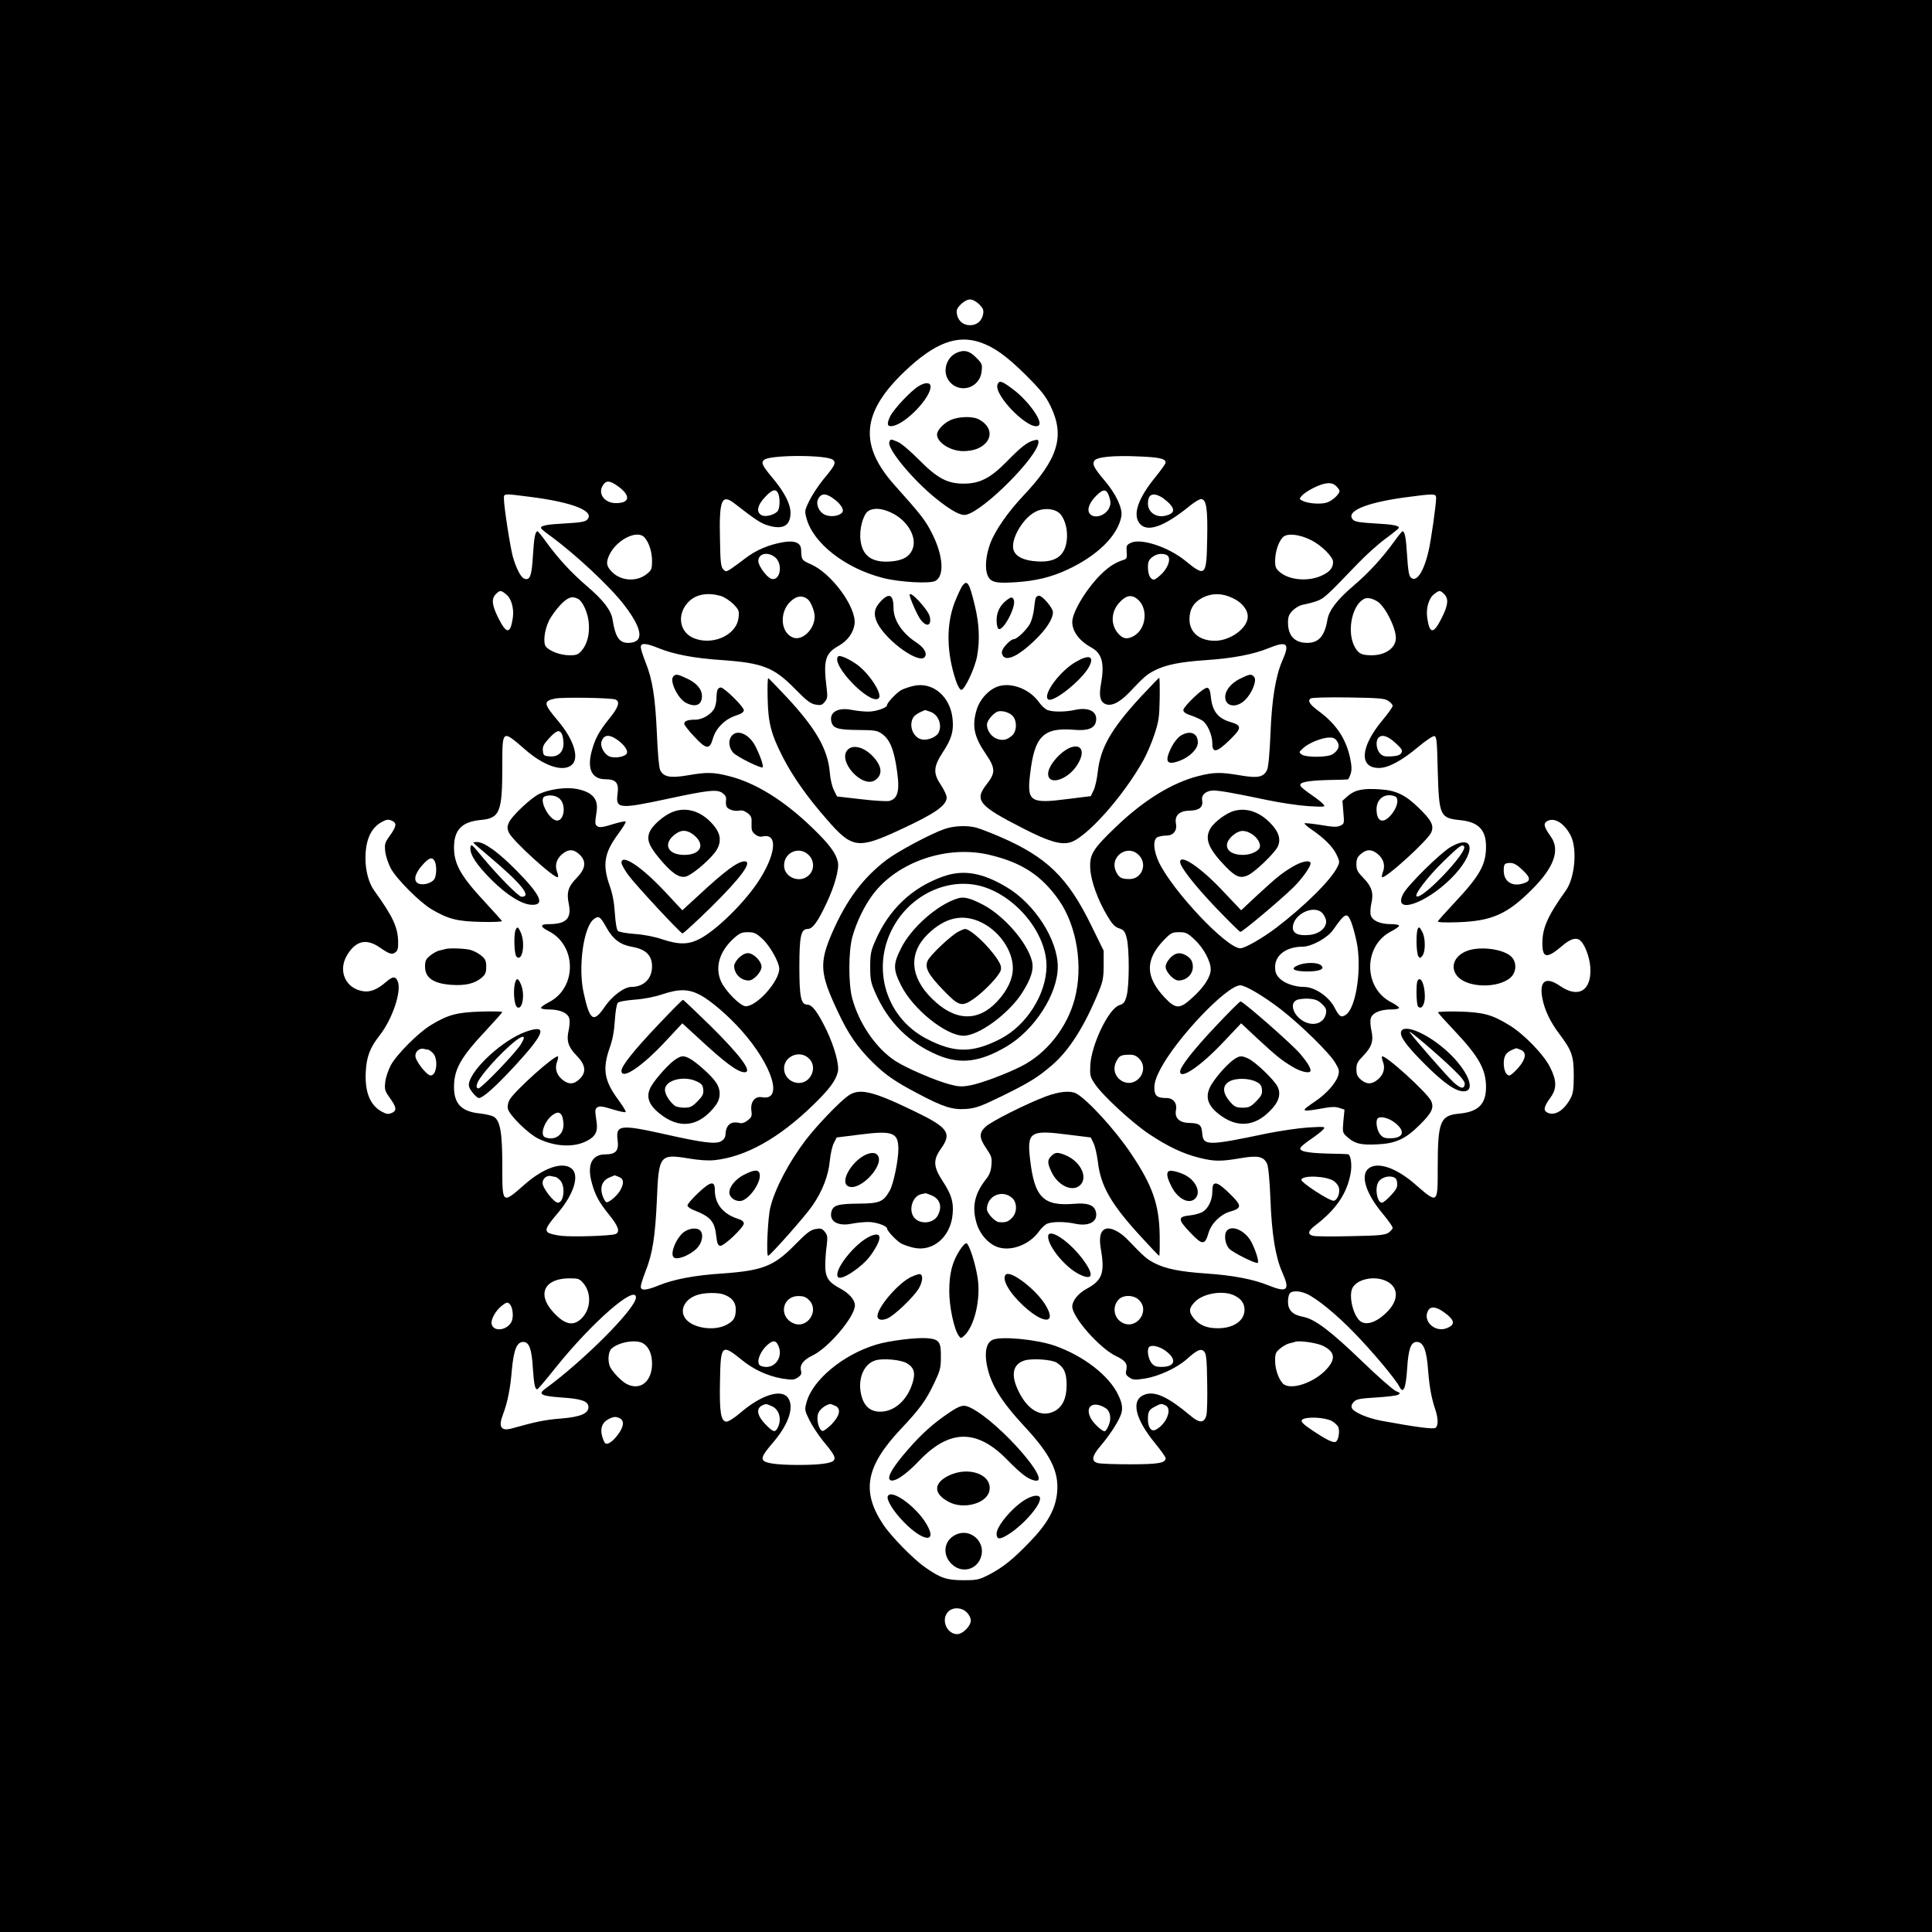 <?xml version="1.0" standalone="no"?>
<!DOCTYPE svg PUBLIC "-//W3C//DTD SVG 20010904//EN"
 "http://www.w3.org/TR/2001/REC-SVG-20010904/DTD/svg10.dtd">
<svg version="1.0" xmlns="http://www.w3.org/2000/svg"
 width="1200pt" height="1200pt" viewBox="0 0 1200 1200"
 preserveAspectRatio="xMidYMid meet">

<g transform="translate(0,1200) scale(0.1,-0.1)"
fill="#000000" stroke="none">
<path d="M0 6000 l0 -6000 6000 0 6000 0 0 6000 0 6000 -6000 0 -6000 0 0
-6000z m6082 4110 c25 -26 29 -36 24 -63 -8 -41 -39 -67 -81 -67 -42 0 -73 26
-81 67 -5 27 -1 37 24 63 19 18 41 30 57 30 16 0 38 -12 57 -30z m5 -236 c87
-29 166 -86 284 -203 95 -95 123 -130 153 -191 92 -188 49 -329 -167 -558 -97
-103 -176 -216 -207 -299 -27 -74 -34 -154 -16 -196 18 -44 51 -52 178 -43
123 8 219 32 316 77 188 87 315 212 337 332 9 48 -33 139 -104 222 -65 77 -78
101 -64 123 14 24 119 34 276 27 128 -5 167 -14 167 -38 0 -7 -29 -48 -65 -92
-104 -128 -139 -226 -100 -282 45 -64 152 -28 315 105 28 23 60 42 70 42 33 0
42 -60 38 -247 -4 -233 -10 -239 -137 -135 -105 85 -275 141 -338 110 -25 -12
-28 -18 -25 -56 3 -34 0 -43 -15 -48 -51 -16 -89 -39 -135 -82 -92 -86 -188
-241 -188 -305 0 -59 44 -118 119 -159 66 -36 82 -99 60 -223 -14 -73 -7 -110
23 -126 36 -19 88 4 149 67 97 102 112 115 161 140 69 35 158 53 320 64 165
11 295 36 387 74 116 47 134 31 86 -77 -42 -96 -66 -243 -74 -457 -5 -122 -13
-205 -21 -222 -22 -45 -56 -53 -166 -34 -124 21 -164 20 -260 -4 -165 -42
-340 -150 -514 -317 -143 -137 -164 -171 -158 -261 5 -78 48 -195 107 -293 29
-49 46 -67 72 -75 29 -10 36 -18 47 -60 17 -64 17 -294 0 -358 -11 -42 -18
-50 -47 -60 -65 -22 -171 -241 -179 -371 -3 -65 -1 -73 28 -117 48 -72 231
-241 339 -313 115 -76 206 -120 309 -146 92 -23 133 -24 256 -3 110 19 144 11
166 -34 8 -17 16 -100 21 -222 8 -215 31 -358 74 -454 49 -110 31 -127 -86
-80 -92 38 -222 63 -387 74 -162 11 -251 29 -320 64 -49 25 -65 39 -161 139
-53 57 -112 86 -145 74 -32 -13 -41 -53 -28 -128 25 -144 8 -192 -87 -243 -53
-28 -91 -75 -91 -111 0 -67 171 -260 272 -308 59 -28 73 -48 63 -90 -5 -20 -1
-29 20 -43 24 -16 35 -16 99 -6 87 15 196 66 256 119 66 59 89 69 109 49 13
-14 17 -46 19 -189 2 -95 0 -189 -5 -208 -13 -49 -43 -50 -99 -2 -138 116
-218 153 -281 132 -91 -30 -67 -147 62 -304 36 -44 65 -85 65 -92 0 -30 -45
-38 -220 -38 -96 0 -187 3 -202 8 -42 11 -36 44 19 108 49 57 101 135 121 182
18 41 15 76 -12 132 -57 121 -216 244 -396 307 -114 39 -332 60 -385 36 -37
-17 -50 -70 -37 -148 22 -124 86 -229 237 -392 160 -172 213 -279 201 -407 -9
-102 -58 -192 -167 -305 -105 -110 -170 -162 -259 -208 -59 -30 -73 -33 -155
-33 -104 0 -144 13 -240 81 -72 50 -210 191 -260 266 -137 207 -107 362 113
595 116 123 154 176 205 283 36 76 41 93 41 162 1 93 -10 109 -82 116 -68 6
-240 -15 -321 -40 -207 -63 -396 -221 -432 -360 -12 -44 -11 -49 19 -110 17
-34 55 -92 85 -129 66 -79 78 -101 67 -118 -12 -20 -88 -30 -220 -30 -132 0
-208 10 -220 30 -11 17 2 40 68 117 94 112 127 219 84 273 -43 53 -166 13
-292 -95 -36 -31 -75 -56 -87 -56 -36 0 -45 60 -41 252 4 228 10 233 137 130
73 -59 158 -98 247 -114 65 -10 75 -10 99 6 21 14 25 23 20 43 -9 35 15 67 72
94 99 47 263 241 263 311 0 35 -36 76 -95 107 -71 38 -90 69 -89 144 0 34 4
89 9 122 6 52 5 63 -12 84 -17 21 -25 23 -59 17 -31 -6 -55 -25 -125 -96 -132
-135 -201 -162 -454 -180 -171 -11 -301 -36 -394 -74 -78 -32 -111 -34 -111
-7 0 11 13 52 29 93 44 109 61 220 71 446 11 277 18 286 195 257 65 -11 122
-15 162 -11 194 20 403 137 616 345 98 95 139 150 151 204 10 41 -20 151 -68
254 -55 114 -91 163 -121 163 -40 0 -50 46 -50 235 0 190 10 235 51 235 31 0
63 43 118 161 50 105 80 214 70 256 -12 54 -53 109 -151 204 -178 174 -358
287 -527 329 -95 24 -138 25 -256 4 -107 -18 -150 -10 -170 34 -7 16 -15 105
-20 227 -10 223 -27 335 -71 443 -16 41 -29 82 -29 93 0 27 33 25 111 -7 93
-38 223 -63 394 -74 253 -18 322 -45 454 -180 70 -71 94 -90 125 -96 34 -6 42
-4 59 17 17 21 18 32 11 89 -21 169 -8 212 74 258 57 32 93 82 100 137 11 104
-142 313 -271 370 -58 25 -59 28 -61 90 -1 44 -40 60 -114 47 -89 -16 -167
-49 -233 -100 -33 -26 -74 -55 -90 -66 -29 -18 -32 -18 -47 -2 -14 14 -18 44
-20 184 -6 247 10 287 90 225 135 -105 166 -125 213 -138 90 -26 135 1 135 80
0 53 -35 123 -103 206 -73 87 -81 104 -62 122 33 33 397 33 430 0 19 -18 11
-35 -62 -122 -30 -37 -68 -95 -85 -129 -30 -61 -31 -66 -19 -110 41 -156 241
-312 476 -372 102 -26 290 -37 325 -18 57 31 49 157 -21 295 -40 80 -69 117
-232 299 -224 251 -206 453 65 710 184 174 321 226 465 178z m-2249 -894 c81
-58 75 -105 -12 -105 -72 0 -115 60 -81 111 20 32 43 30 93 -6z m4462 0 c11
-11 20 -24 20 -29 0 -20 -43 -60 -77 -72 -39 -13 -120 -7 -154 11 -20 11 -20
12 -2 32 19 21 81 56 123 69 43 13 69 10 90 -11z m-3464 -52 c10 -32 7 -87 -6
-103 -19 -23 -76 -38 -100 -25 -35 19 -26 63 24 115 45 48 69 52 82 13z m2055
-18 c9 -29 8 -43 -2 -66 -17 -35 -61 -58 -95 -50 -50 13 -43 69 16 128 45 45
65 42 81 -12z m-3599 4 c269 -34 407 -90 354 -143 -13 -12 -45 -17 -134 -22
-113 -6 -152 -13 -152 -28 0 -4 21 -23 48 -42 160 -115 385 -325 473 -442 112
-148 120 -227 25 -230 -59 -2 -84 35 -101 144 -9 58 -57 121 -159 208 -99 85
-179 172 -256 278 -25 35 -48 63 -51 63 -15 0 -22 -41 -29 -153 -7 -124 -19
-155 -54 -141 -21 8 -49 62 -70 134 -16 56 -56 312 -56 363 0 33 -3 32 162 11z
m1878 -6 c50 -34 76 -74 61 -91 -19 -24 -76 -30 -110 -13 -39 21 -57 71 -36
103 19 29 43 29 85 1z m2038 8 c15 -8 40 -28 57 -45 34 -37 28 -60 -21 -73
-60 -17 -114 18 -114 75 0 54 27 69 78 43z m1712 -9 c0 -41 -31 -261 -46 -325
-30 -134 -77 -204 -112 -168 -11 11 -17 47 -22 133 -7 112 -14 153 -29 153 -3
0 -26 -28 -51 -63 -77 -106 -157 -193 -254 -276 -100 -85 -152 -153 -161 -210
-17 -101 -54 -144 -125 -144 -79 0 -120 44 -120 127 0 36 6 50 30 75 19 18 46
33 68 36 20 4 57 13 82 22 45 17 59 30 253 232 49 51 125 120 170 153 45 33
83 64 85 68 6 15 -35 23 -150 29 -87 5 -122 10 -133 22 -51 51 72 105 317 139
187 25 198 25 198 -3z m-3385 -91 c98 -45 160 -147 135 -221 -17 -50 -59 -76
-134 -82 -118 -10 -179 32 -191 131 -9 67 15 158 47 181 32 22 85 19 143 -9z
m1052 -10 c30 -36 46 -101 39 -161 -11 -97 -69 -139 -182 -132 -82 4 -134 29
-148 69 -22 61 52 195 133 238 52 29 127 22 158 -14z m-2584 -144 c28 -31 47
-89 47 -146 0 -48 -3 -57 -30 -79 -60 -51 -157 -48 -215 7 -39 37 -43 61 -20
110 45 94 173 158 218 108z m4141 -17 c64 -32 136 -104 136 -135 0 -35 -18
-59 -62 -81 -83 -43 -206 -35 -268 17 -26 22 -30 32 -30 72 1 55 20 115 47
144 25 28 102 21 177 -17z m-3328 -108 c49 -42 29 -149 -25 -132 -28 8 -81 81
-81 110 0 48 60 61 106 22z m2428 17 c31 -12 19 -67 -22 -112 -22 -23 -46 -42
-55 -42 -22 0 -37 31 -37 79 0 31 6 44 26 60 27 21 58 26 88 15z m-4101 -245
c33 -25 51 -88 42 -148 -15 -101 -39 -101 -90 1 -40 80 -44 119 -15 148 25 25
31 25 63 -1z m5827 1 c29 -29 25 -68 -15 -148 -51 -102 -75 -102 -90 -1 -9 60
9 123 42 148 32 26 38 26 63 1z m-4495 -11 c22 -6 56 -28 79 -50 36 -37 38
-42 33 -86 -12 -110 -166 -177 -284 -124 -88 41 -99 155 -21 228 45 42 114 54
193 32z m3182 -14 c56 -26 93 -71 93 -115 0 -71 -108 -150 -204 -150 -96 0
-158 52 -158 134 0 62 27 106 82 134 58 29 121 29 187 -3z m-2640 -7 c19 -15
43 -74 43 -107 0 -79 -76 -153 -134 -131 -79 30 -87 160 -14 226 37 34 72 38
105 12z m2041 6 c76 -53 66 -191 -19 -236 -40 -21 -66 -16 -96 20 -44 52 -42
128 4 183 41 48 75 58 111 33z m-3467 -4 c29 -16 61 -87 66 -149 6 -69 -9
-130 -43 -171 -23 -26 -32 -30 -77 -30 -55 0 -122 25 -146 53 -19 24 -10 102
19 162 13 27 45 70 70 97 47 49 73 58 111 38z m4966 -17 c47 -31 113 -162 113
-225 0 -62 -64 -108 -150 -108 -66 0 -87 12 -111 63 -45 100 -5 263 71 290 18
6 48 -1 77 -20z m-4734 -608 c30 -13 19 -48 -39 -119 -66 -82 -89 -126 -110
-206 -28 -108 4 -170 86 -170 66 0 85 -23 76 -89 -13 -96 6 -98 323 -30 238
51 292 57 326 35 17 -11 26 -25 25 -39 -4 -44 1 -55 28 -66 16 -7 40 -9 53 -6
17 4 33 -1 52 -15 24 -19 27 -28 25 -67 -1 -38 2 -49 22 -65 15 -13 32 -17 49
-13 97 21 79 -121 -37 -292 -89 -130 -252 -289 -353 -343 -72 -38 -131 -39
-236 -4 -47 16 -113 29 -170 33 -53 4 -98 12 -105 19 -8 8 -15 52 -19 110 -4
66 -14 121 -33 173 -45 130 -33 202 55 321 28 38 49 72 45 75 -3 4 -40 -4 -82
-17 -57 -18 -80 -21 -92 -13 -17 11 -18 15 -6 95 11 77 -28 119 -125 138 -64
12 -164 -1 -229 -30 -51 -23 -175 -139 -192 -181 -10 -23 -10 -35 0 -59 20
-49 290 -294 306 -278 2 3 0 18 -6 33 -15 40 -4 80 32 110 40 33 73 32 110 -5
42 -42 35 -87 -22 -145 -51 -52 -62 -89 -47 -160 18 -90 -16 -125 -125 -125
-55 0 -55 -16 1 -44 174 -89 175 -353 0 -441 -27 -14 -49 -30 -49 -35 0 -6 23
-10 50 -10 69 0 117 -22 126 -56 4 -14 2 -48 -4 -74 -15 -64 -2 -104 48 -155
57 -58 64 -103 22 -145 -37 -37 -70 -38 -110 -5 -36 30 -47 70 -32 110 6 15 8
30 6 33 -15 15 -275 -218 -302 -271 -9 -17 -13 -39 -9 -55 10 -39 123 -151
186 -183 102 -51 221 -58 301 -17 55 27 72 58 64 116 -12 80 -11 84 6 95 12 8
35 5 92 -13 42 -13 79 -21 82 -17 4 3 -17 37 -45 75 -88 119 -100 191 -55 321
19 52 29 107 33 173 4 58 11 102 19 110 7 7 52 15 105 19 57 4 123 17 170 33
105 35 164 34 236 -4 67 -36 173 -127 256 -220 194 -218 262 -440 128 -415
-44 8 -73 -29 -66 -84 5 -33 1 -41 -23 -60 -19 -15 -36 -20 -51 -16 -55 13
-85 -13 -87 -75 -1 -15 -11 -30 -28 -39 -33 -19 -116 -8 -343 43 -282 63 -311
60 -299 -35 9 -66 -10 -89 -76 -89 -82 0 -114 -62 -86 -170 21 -80 44 -124
110 -206 58 -71 69 -107 39 -119 -27 -11 -262 -19 -336 -11 -36 4 -73 13 -82
20 -22 16 -12 37 61 123 99 117 135 234 84 275 -55 45 -173 5 -290 -98 -142
-124 -140 -126 -140 114 0 208 -13 281 -53 306 -12 7 -51 16 -85 20 -114 11
-162 59 -162 164 0 110 41 184 198 351 56 60 102 112 102 115 0 4 -60 5 -132
3 -150 -5 -204 -19 -310 -83 -79 -47 -214 -183 -251 -251 -15 -29 -31 -75 -34
-103 -5 -45 -3 -55 24 -93 46 -64 50 -84 18 -99 -23 -10 -33 -9 -63 7 -74 40
-107 123 -100 250 5 93 27 149 86 224 78 99 137 272 113 334 -13 35 -32 34
-73 -2 -53 -46 -96 -64 -140 -58 -110 15 -161 125 -103 223 53 90 119 107 201
51 64 -44 78 -48 100 -32 14 10 18 25 17 66 -2 91 -33 157 -149 318 -34 47
-54 123 -54 200 0 114 34 189 102 226 30 16 40 17 63 7 32 -15 28 -35 -18 -99
-27 -38 -29 -48 -24 -93 3 -28 19 -74 34 -103 35 -66 181 -212 254 -255 104
-61 160 -75 307 -78 73 -2 132 1 130 5 -2 4 -48 56 -103 115 -152 163 -195
238 -195 342 0 110 49 160 166 171 119 11 134 49 134 334 0 229 -2 228 140
105 117 -103 235 -143 290 -98 51 41 15 157 -82 272 -93 110 -95 125 -21 141
46 10 351 5 376 -6z m4800 -8 c15 -10 27 -24 27 -31 0 -8 -28 -47 -62 -88
-139 -166 -149 -298 -23 -298 58 0 142 45 244 131 46 38 91 69 100 67 14 -3
17 -29 21 -213 8 -283 14 -296 139 -309 113 -11 161 -60 161 -164 0 -112 -38
-181 -195 -348 -55 -59 -102 -111 -104 -117 -2 -6 44 -8 130 -5 205 8 300 50
449 198 143 141 183 251 121 336 -41 57 -47 80 -21 94 46 25 106 -13 146 -90
42 -83 26 -262 -30 -341 -113 -158 -146 -232 -146 -328 0 -94 28 -97 123 -16
46 40 82 53 106 38 31 -18 65 -105 69 -174 8 -142 -74 -192 -188 -113 -89 61
-131 32 -110 -77 14 -73 49 -146 104 -219 79 -105 91 -138 91 -260 0 -83 -4
-112 -19 -140 -41 -78 -100 -114 -146 -90 -26 14 -20 37 21 94 39 54 39 104
-3 187 -39 79 -165 209 -256 263 -107 65 -160 79 -310 83 -75 2 -132 -1 -130
-5 1 -5 47 -56 101 -113 152 -161 197 -241 197 -351 0 -106 -48 -154 -167
-165 -118 -11 -133 -49 -133 -334 0 -229 2 -228 -140 -105 -117 103 -235 143
-290 98 -52 -42 -16 -156 88 -280 34 -41 62 -80 62 -88 0 -7 -12 -21 -26 -31
-23 -14 -59 -18 -235 -21 -114 -3 -219 -2 -233 2 -36 9 -32 30 11 63 132 100
199 199 222 325 10 55 1 116 -17 119 -4 1 -61 3 -127 4 -137 4 -185 16 -164
41 7 9 38 33 69 54 31 21 62 46 70 56 14 16 9 17 -95 11 -60 -4 -175 -21 -255
-37 -372 -78 -397 -78 -403 3 -4 50 -17 61 -78 62 -63 1 -94 30 -85 79 9 44
-16 76 -60 76 -58 0 -74 14 -74 65 0 30 11 64 36 112 101 194 414 523 498 523
31 0 142 -65 250 -148 125 -97 304 -272 340 -334 25 -42 26 -51 17 -81 -16
-47 -73 -111 -141 -157 -99 -67 -96 -69 63 -41 39 7 66 7 87 -1 l31 -10 -7
-72 c-6 -69 -5 -72 23 -97 46 -42 83 -52 185 -47 116 5 176 32 265 120 75 74
91 106 73 148 -20 49 -290 294 -306 278 -2 -3 0 -18 6 -33 15 -40 4 -80 -32
-110 -37 -31 -69 -32 -105 -1 -22 19 -28 32 -28 65 0 34 7 47 43 84 52 53 65
93 50 157 -6 26 -8 60 -4 74 9 34 57 56 126 56 27 0 50 4 50 10 0 5 -22 21
-49 35 -174 88 -174 352 0 440 27 14 49 30 49 35 0 6 -23 10 -50 10 -69 0
-117 22 -126 56 -4 14 -2 48 4 74 15 64 2 104 -50 157 -36 37 -43 50 -43 84 0
33 6 46 28 65 36 31 68 30 105 -1 36 -30 47 -70 32 -110 -6 -15 -8 -30 -6 -33
16 -16 286 229 306 278 18 43 1 76 -80 154 -81 79 -140 107 -237 113 -105 8
-157 -3 -200 -40 l-35 -31 6 -71 c6 -70 6 -72 -20 -84 -21 -9 -45 -8 -121 5
-52 8 -97 13 -100 10 -3 -2 16 -20 43 -38 79 -54 132 -107 155 -155 20 -42 21
-47 7 -76 -38 -80 -201 -242 -379 -378 -88 -67 -197 -129 -225 -129 -85 0
-420 355 -506 535 -34 73 -38 139 -9 155 11 5 35 10 55 10 44 0 69 31 60 75
-9 50 21 79 86 80 59 1 84 22 77 64 -7 34 25 61 71 61 41 -1 117 -14 332 -59
80 -17 195 -34 255 -38 104 -6 109 -5 95 11 -8 10 -39 35 -70 56 -31 21 -62
45 -69 54 -21 25 27 37 164 41 66 1 123 3 127 4 3 0 11 16 17 34 8 24 7 49 -3
98 -26 121 -86 211 -194 291 -58 43 -72 65 -51 80 8 5 106 8 235 6 189 -3 225
-6 247 -21z m-5133 -206 c5 -11 10 -37 10 -59 0 -53 -33 -85 -86 -80 -36 3
-39 6 -42 35 -3 26 5 41 39 78 46 49 63 55 79 26z m340 -33 c49 -34 76 -74 61
-91 -16 -20 -77 -28 -107 -15 -32 15 -57 62 -48 91 13 43 45 48 94 15z m4837
-22 c41 -38 46 -47 37 -63 -8 -13 -26 -19 -62 -21 -42 -2 -54 1 -71 19 -23 25
-28 78 -9 97 22 22 56 12 105 -32z m-362 10 c19 -28 10 -55 -27 -80 -29 -21
-166 -22 -193 -2 -18 13 -18 15 9 39 34 32 118 66 163 66 24 1 37 -6 48 -23z
m-4828 -358 c44 -42 24 -149 -26 -133 -50 16 -105 134 -68 148 30 13 72 6 94
-15z m5187 16 c25 -10 19 -57 -13 -102 -54 -73 -101 -63 -101 22 0 66 54 103
114 80z m-3636 -370 c30 -35 30 -87 -3 -119 -54 -55 -155 -16 -155 59 0 86
101 125 158 60z m2050 0 c49 -56 12 -144 -62 -144 -49 0 -65 8 -82 42 -50 96
73 183 144 102z m-4378 -33 c14 -27 12 -93 -4 -114 -18 -23 -65 -36 -94 -26
-36 14 -29 58 19 113 44 50 63 56 79 27z m6757 -55 c53 -50 53 -70 -2 -85 -66
-18 -114 15 -115 80 0 43 5 49 42 49 21 0 43 -13 75 -44z m-1248 -263 c11 -10
24 -31 27 -48 8 -44 -39 -86 -103 -92 -67 -7 -103 9 -103 45 0 79 121 143 179
95z m184 -61 c8 -20 23 -73 32 -116 35 -158 1 -406 -62 -456 -31 -24 -44 -16
-73 40 -35 70 -124 130 -190 130 -57 0 -121 22 -151 52 -23 24 -29 38 -29 73
0 73 71 125 171 125 55 0 155 55 189 104 75 107 87 113 113 48z m-4624 -37
c40 -70 84 -103 157 -116 86 -15 124 -53 124 -122 0 -76 -52 -127 -129 -127
-44 0 -120 -57 -166 -125 -69 -101 -92 -85 -130 89 -35 158 -1 406 62 456 32
25 41 19 82 -55z m966 -66 c47 -43 105 -146 105 -186 0 -78 -138 -233 -208
-233 -33 0 -125 93 -153 153 -40 89 -11 188 80 270 35 31 48 37 86 37 39 0 52
-6 90 -41z m2684 -4 c56 -52 101 -135 101 -186 0 -46 -41 -110 -114 -176 -78
-72 -103 -72 -172 1 -121 129 -123 235 -4 358 43 44 50 48 94 48 42 0 52 -5
95 -45z m792 -401 c25 -24 29 -35 25 -59 -12 -59 -74 -82 -136 -50 -65 34 -93
111 -47 133 12 7 46 10 75 9 42 -3 59 -10 83 -33z m-5551 -284 c5 0 18 -10 30
-22 33 -36 23 -138 -15 -138 -24 0 -95 90 -95 122 0 30 30 52 58 42 8 -2 18
-4 22 -4z m6784 0 c40 -15 35 -57 -15 -114 -22 -25 -47 -46 -54 -46 -20 0 -35
33 -35 77 1 51 18 72 77 92 1 1 13 -3 27 -9z m-4419 -55 c33 -32 33 -84 1
-122 -53 -61 -156 -21 -156 61 0 77 100 117 155 61z m2050 0 c33 -32 33 -84 3
-119 -71 -81 -194 6 -144 102 18 35 28 40 79 41 28 1 45 -6 62 -24z m-3585
-354 c5 -11 10 -37 10 -57 0 -64 -55 -101 -114 -78 -35 13 -4 103 47 139 29
20 44 19 57 -4z m5168 -40 c74 -54 63 -101 -24 -101 -34 0 -47 5 -63 26 -20
26 -28 83 -14 97 15 16 63 5 101 -22z m-5208 -341 c5 0 18 -10 30 -22 33 -36
23 -138 -15 -138 -24 0 -95 90 -95 122 0 30 30 52 58 42 8 -2 18 -4 22 -4z
m394 0 c30 -11 33 -37 11 -79 -17 -34 -73 -83 -89 -78 -6 2 -17 21 -24 42 -17
51 -1 92 42 111 17 7 32 13 33 14 1 0 13 -4 27 -10z m4440 -25 c14 -10 29 -28
32 -41 9 -33 -9 -79 -32 -82 -25 -3 -207 115 -201 131 9 29 153 23 201 -8z
m394 -13 c3 -25 -5 -40 -39 -77 -23 -25 -48 -45 -55 -45 -32 0 -47 97 -20 132
18 24 56 36 86 28 19 -5 26 -14 28 -38z m-5055 -622 c51 -60 48 -157 -7 -215
-54 -57 -110 -44 -185 41 -96 109 -47 204 106 204 56 0 63 -3 86 -30z m4981
16 c86 -36 88 -124 4 -202 -67 -64 -132 -80 -167 -43 -41 45 -64 156 -40 200
28 53 130 76 203 45z m-491 -81 c62 -26 191 -131 303 -248 116 -120 252 -283
276 -330 24 -48 40 -12 48 111 8 124 23 167 60 167 41 0 61 -50 70 -173 9
-111 21 -176 46 -250 17 -53 18 -96 1 -110 -12 -11 -122 4 -335 43 -91 17
-176 54 -186 81 -4 11 1 25 13 37 16 17 39 21 138 27 65 4 127 11 137 17 16 9
14 11 -14 23 -18 8 -112 90 -209 184 -197 190 -294 263 -367 277 -65 12 -94
41 -94 94 0 22 5 46 12 53 16 16 58 15 101 -3z m-3616 -6 c49 -18 73 -48 73
-91 0 -53 -13 -74 -60 -98 -79 -40 -212 -18 -254 42 -37 53 -1 121 76 145 44
15 130 16 165 2z m3169 -5 c44 -21 64 -50 64 -90 0 -67 -68 -114 -165 -114
-69 0 -113 18 -148 59 -34 41 -34 63 1 101 50 56 176 78 248 44z m-3716 -13
c0 -67 -323 -392 -565 -568 -45 -33 -23 -44 102 -53 125 -8 168 -23 168 -60 0
-40 -50 -61 -173 -71 -95 -7 -160 -21 -298 -60 -72 -21 -91 6 -59 88 27 71 45
159 54 272 12 128 31 176 71 176 37 0 53 -44 60 -166 7 -102 14 -133 29 -127
4 2 55 61 112 133 225 281 499 520 499 436z m1075 -16 c66 -65 -10 -180 -95
-145 -96 40 -73 170 30 170 30 0 47 -6 65 -25z m2050 0 c70 -69 -16 -186 -103
-141 -55 28 -66 102 -22 146 29 29 94 27 125 -5z m-3907 -27 c18 -22 23 -81 9
-108 -28 -54 -111 -64 -123 -15 -7 28 23 83 63 115 30 23 37 24 51 8z m5800
-48 c69 -49 74 -78 17 -100 -73 -28 -150 45 -115 109 15 29 50 26 98 -9z
m-4970 -196 c34 -23 52 -67 52 -124 0 -112 -74 -170 -158 -126 -31 16 -84 71
-101 103 -18 35 -14 98 8 117 47 42 158 59 199 30z m833 -5 c42 -79 -25 -164
-105 -133 -36 14 -5 97 51 139 26 20 41 18 54 -6z m3388 -9 c73 -37 79 -81 20
-145 -80 -87 -229 -134 -272 -87 -27 30 -47 89 -47 141 0 43 4 53 31 75 17 14
43 29 57 32 15 3 32 8 37 10 25 9 138 -7 174 -26z m-981 -29 c74 -54 63 -101
-24 -101 -34 0 -47 5 -63 26 -20 26 -28 83 -14 97 15 16 63 5 101 -22z m-1606
-78 c46 -27 56 -60 35 -126 -31 -97 -101 -165 -180 -174 -80 -9 -128 33 -142
126 -13 90 25 170 91 191 46 15 158 5 196 -17z m932 3 c46 -30 61 -64 61 -141
0 -80 -26 -134 -75 -160 -85 -44 -174 10 -231 140 -41 92 -25 153 45 175 47
14 170 6 200 -14z m-1770 -270 c47 -20 64 -84 35 -137 -15 -28 -28 -24 -76 26
-60 63 -59 110 5 124 1 1 18 -5 36 -13z m390 4 c42 -16 35 -60 -18 -116 -25
-25 -51 -44 -58 -42 -23 8 -39 73 -26 109 9 25 43 52 75 59 1 0 13 -4 27 -10z
m1683 -16 c29 -18 38 -64 19 -108 -8 -20 -19 -36 -25 -36 -16 0 -71 51 -86 81
-39 74 15 111 92 63z m374 16 c41 -23 3 -116 -62 -150 -27 -15 -49 13 -49 63
0 50 6 61 45 81 36 19 40 19 66 6z m-3390 -80 c27 -15 24 -51 -11 -98 -31 -43
-64 -67 -80 -57 -5 3 -14 23 -20 44 -13 49 0 85 37 105 34 18 48 19 74 6z
m4421 -16 c15 -8 32 -24 39 -35 13 -26 3 -88 -16 -95 -16 -6 -59 15 -140 69
-64 43 -78 58 -67 69 22 20 138 16 184 -8z m-2267 -1189 c14 -13 25 -36 25
-50 0 -34 -50 -85 -84 -85 -66 0 -104 92 -56 140 29 29 84 27 115 -5z"/>
<path d="M5945 9810 c-64 -26 -92 -110 -56 -168 59 -92 196 -59 208 51 5 44 3
49 -35 87 -41 41 -72 49 -117 30z"/>
<path d="M6196 9613 c-27 -69 209 -302 257 -254 25 25 -70 157 -165 226 -65
49 -82 54 -92 28z"/>
<path d="M5705 9601 c-49 -30 -153 -141 -176 -187 -24 -50 -18 -68 20 -59 84
20 231 175 231 244 0 27 -34 28 -75 2z"/>
<path d="M5904 9391 c-43 -20 -84 -63 -84 -90 0 -49 82 -102 160 -103 67 0
114 18 146 54 40 49 20 109 -48 144 -38 20 -125 17 -174 -5z"/>
<path d="M5524 9255 c-16 -40 143 -233 289 -351 99 -79 155 -109 189 -101 114
29 447 365 448 451 0 15 -5 17 -27 11 -42 -10 -81 -41 -168 -130 -103 -105
-169 -139 -270 -139 -102 0 -164 34 -280 151 -50 51 -107 99 -128 108 -45 19
-46 19 -53 0z"/>
<path d="M5975 8358 c-8 -13 -29 -58 -46 -101 -53 -140 -50 -312 9 -487 11
-32 25 -55 33 -55 21 0 86 139 98 210 18 101 13 201 -14 313 -35 146 -48 165
-80 120z"/>
<path d="M5650 8305 c0 -18 47 -126 67 -152 37 -51 71 -41 58 17 -9 42 -125
167 -125 135z"/>
<path d="M5472 8267 c-43 -45 -49 -83 -22 -138 59 -114 264 -259 295 -208 15
24 -7 59 -60 93 -83 56 -135 135 -135 208 0 84 -26 99 -78 45z"/>
<path d="M6435 8290 c-4 -6 -9 -36 -12 -68 -3 -31 -14 -73 -24 -93 -19 -38
-82 -99 -102 -99 -18 0 -64 -46 -72 -71 -5 -13 -1 -27 8 -37 27 -27 98 9 188
95 77 73 119 138 119 181 0 25 -65 102 -86 102 -7 0 -16 -5 -19 -10z"/>
<path d="M6252 8272 c-40 -31 -62 -74 -62 -124 0 -26 5 -50 12 -54 28 -18 111
138 95 180 -8 20 -16 20 -45 -2z"/>
<path d="M5206 7923 c-49 -49 198 -305 251 -261 28 23 -56 154 -135 211 -49
35 -106 60 -116 50z"/>
<path d="M6684 7890 c-98 -55 -207 -201 -175 -233 28 -28 212 119 256 203 33
64 0 77 -81 30z"/>
<path d="M4181 7797 c-23 -28 30 -137 79 -162 60 -31 100 -14 100 41 0 43 -33
82 -94 110 -59 28 -70 29 -85 11z"/>
<path d="M7701 7784 c-56 -29 -91 -72 -91 -114 0 -60 72 -70 124 -17 43 42 74
121 56 142 -17 21 -28 19 -89 -11z"/>
<path d="M4768 7663 c3 -156 22 -225 98 -373 61 -117 149 -242 269 -379 158
-182 193 -187 459 -63 212 98 286 149 286 199 0 13 -16 47 -35 76 -50 74 -48
114 10 203 54 82 69 130 62 205 -12 141 -122 236 -242 209 -26 -6 -59 -17 -75
-25 -28 -14 -90 -79 -90 -94 0 -17 -69 -41 -117 -41 -27 0 -75 5 -105 11 -84
17 -139 -16 -124 -74 10 -41 40 -50 166 -51 104 -1 118 -3 148 -24 45 -32 69
-85 87 -188 27 -157 17 -214 -42 -229 -15 -3 -94 1 -175 11 l-149 17 -19 38
c-11 21 -23 70 -26 111 -12 143 -85 271 -264 464 -61 65 -114 120 -118 122 -4
1 -6 -55 -4 -125z m1011 -84 c50 -18 75 -83 50 -131 -14 -26 -67 -48 -102 -41
-54 10 -84 83 -56 134 8 16 33 32 75 49 1 0 15 -5 33 -11z"/>
<path d="M7081 7667 c-179 -195 -245 -311 -262 -457 -5 -47 -17 -101 -27 -120
l-17 -35 -145 -18 c-231 -30 -252 -16 -232 153 27 238 82 293 275 277 80 -7
123 8 133 47 16 63 -38 96 -127 77 -62 -14 -140 -14 -173 -1 -14 5 -38 27 -53
49 -56 78 -163 122 -246 100 -60 -16 -121 -80 -141 -148 -30 -101 -16 -167 57
-274 60 -88 61 -117 7 -186 -80 -101 -54 -134 222 -275 161 -83 237 -105 296
-88 102 31 331 288 455 512 20 36 50 106 67 157 27 82 31 107 33 223 1 71 0
130 -3 130 -3 0 -56 -56 -119 -123z m-786 -120 c23 -33 19 -90 -7 -114 -33
-29 -57 -35 -95 -22 -34 11 -63 51 -63 88 0 27 46 79 73 83 32 5 75 -11 92
-35z"/>
<path d="M4456 7714 c-3 -9 -6 -32 -6 -52 0 -20 -6 -48 -13 -62 -19 -37 -74
-70 -118 -70 -47 0 -69 -8 -69 -26 0 -7 28 -43 62 -79 75 -81 96 -83 116 -12
18 63 73 119 141 142 36 11 51 22 51 34 0 21 -122 141 -143 141 -8 0 -18 -7
-21 -16z"/>
<path d="M7416 7669 c-36 -34 -66 -69 -66 -79 0 -13 14 -23 48 -34 26 -9 58
-24 71 -32 31 -22 61 -90 61 -141 0 -63 27 -58 109 22 75 73 76 89 2 111 -76
22 -111 67 -120 154 -4 40 -10 56 -23 58 -9 2 -45 -23 -82 -59z"/>
<path d="M4547 7432 c-26 -28 -21 -78 8 -108 27 -27 173 -99 182 -90 7 7 -15
72 -44 129 -37 75 -110 109 -146 69z"/>
<path d="M7334 7431 c-18 -11 -42 -41 -58 -72 -45 -91 -30 -115 52 -84 63 24
112 74 112 113 0 59 -48 78 -106 43z"/>
<path d="M6658 7360 c-63 -18 -148 -113 -148 -166 0 -76 122 -39 181 55 48 75
32 129 -33 111z"/>
<path d="M5266 7344 c-68 -67 88 -243 169 -190 47 31 45 83 -7 141 -54 62
-127 84 -162 49z"/>
<path d="M5864 6850 c-86 -30 -285 -137 -355 -189 -149 -113 -251 -250 -341
-456 -81 -188 -76 -253 38 -493 63 -135 120 -217 212 -308 79 -79 140 -121
282 -196 157 -83 215 -102 300 -96 61 5 88 14 225 81 167 82 219 114 307 189
109 93 204 243 294 463 24 59 29 84 29 160 l0 90 -76 155 c-147 301 -277 427
-569 553 -58 25 -123 50 -145 56 -58 16 -143 12 -201 -9z m283 -160 c202 -48
324 -129 432 -284 110 -160 150 -409 96 -611 -47 -178 -176 -340 -332 -418
-92 -47 -250 -106 -315 -118 -53 -10 -73 -9 -127 5 -88 23 -268 100 -338 145
-121 78 -228 234 -270 391 -24 90 -23 292 1 380 25 91 75 195 129 266 154 203
462 307 724 244z"/>
<path d="M5858 6556 c-193 -68 -338 -205 -422 -401 -27 -61 -31 -82 -31 -160
0 -78 4 -99 31 -160 79 -182 210 -313 388 -388 141 -60 263 -44 428 53 175
104 318 327 318 495 0 168 -143 391 -318 495 -153 91 -269 110 -394 66z m243
-62 c213 -63 399 -292 399 -493 0 -174 -123 -369 -285 -453 -174 -90 -287 -90
-460 0 -268 140 -353 473 -186 729 119 183 340 273 532 217z"/>
<path d="M5949 6420 c-126 -38 -290 -183 -353 -311 -49 -98 -49 -130 0 -228
73 -148 279 -314 389 -314 95 0 281 137 364 267 57 90 74 147 60 199 -30 115
-175 281 -304 348 -79 41 -118 51 -156 39z m148 -150 c113 -56 194 -176 194
-284 0 -67 -34 -138 -98 -207 -120 -128 -263 -122 -404 18 -137 134 -147 283
-27 400 108 106 220 130 335 73z"/>
<path d="M5954 6214 c-46 -23 -179 -148 -193 -183 -18 -42 5 -85 98 -181 96
-100 114 -105 186 -56 69 48 162 146 171 180 5 20 -1 37 -22 69 -55 84 -167
188 -201 187 -4 0 -22 -7 -39 -16z"/>
<path d="M5264 5191 c-57 -42 -193 -185 -259 -271 -104 -137 -190 -299 -220
-418 -16 -60 -27 -302 -14 -302 12 0 232 248 274 310 62 88 101 189 109 280 4
41 15 91 25 110 l18 35 144 18 c204 26 238 13 239 -89 0 -71 -30 -216 -53
-258 -40 -71 -62 -81 -195 -82 -128 -1 -158 -10 -168 -51 -15 -58 40 -91 124
-74 30 6 78 11 105 11 48 0 117 -24 117 -41 0 -15 62 -80 90 -94 16 -8 49 -19
75 -25 120 -27 230 68 242 209 7 75 -8 123 -62 205 -58 89 -61 131 -10 202 69
97 44 131 -170 234 -261 126 -340 144 -411 91z m521 -615 c54 -23 69 -70 40
-125 -29 -56 -125 -58 -154 -3 -27 50 2 125 52 135 12 2 23 5 25 6 1 0 18 -5
37 -13z"/>
<path d="M6496 5190 c-120 -45 -337 -154 -374 -188 -42 -39 -41 -69 4 -135 32
-47 36 -57 32 -103 -3 -38 -12 -62 -35 -90 -70 -90 -87 -169 -58 -269 21 -74
80 -138 142 -154 83 -22 190 22 246 100 15 22 39 44 53 49 33 13 111 13 173
-1 90 -19 146 17 126 80 -11 37 -54 51 -132 44 -193 -16 -248 39 -275 277 -20
169 1 183 232 153 l145 -18 17 -35 c10 -19 21 -71 27 -115 17 -150 80 -261
261 -459 63 -69 117 -126 120 -126 3 0 4 57 3 127 -3 191 -44 309 -178 508
-98 147 -272 337 -342 374 -36 18 -103 12 -187 -19z m-208 -632 c31 -30 30
-91 -3 -123 -23 -24 -39 -29 -80 -26 -26 3 -75 55 -75 81 0 83 96 125 158 68z"/>
<path d="M5390 4833 c-93 -33 -178 -173 -122 -201 73 -37 236 140 180 196 -12
12 -32 14 -58 5z"/>
<path d="M6530 4820 c-25 -25 -25 -43 -1 -95 40 -89 133 -133 181 -85 49 49 1
146 -92 185 -49 20 -64 19 -88 -5z"/>
<path d="M4622 4704 c-52 -26 -92 -74 -92 -111 0 -28 31 -53 65 -53 54 0 141
124 122 174 -9 23 -35 20 -95 -10z"/>
<path d="M7257 4724 c-13 -13 -8 -39 19 -93 39 -78 110 -114 148 -75 38 38 3
114 -68 148 -43 20 -89 30 -99 20z"/>
<path d="M4335 4589 c-36 -34 -65 -68 -65 -76 0 -8 17 -21 38 -29 106 -41 131
-70 141 -163 5 -42 10 -57 24 -59 22 -4 147 114 147 139 0 11 -13 22 -37 29
-93 30 -143 93 -143 178 0 60 -25 56 -105 -19z"/>
<path d="M7537 4643 c-4 -3 -7 -24 -7 -46 0 -49 -24 -101 -58 -123 -14 -9 -51
-20 -81 -23 -77 -8 -77 -24 3 -108 74 -78 90 -78 112 -2 17 59 74 116 133 133
76 22 76 37 0 111 -63 61 -86 74 -102 58z"/>
<path d="M4258 4354 c-51 -27 -101 -141 -73 -164 21 -18 100 13 143 56 34 34
44 88 20 112 -16 16 -57 15 -90 -4z"/>
<path d="M7622 4358 c-22 -22 -14 -86 13 -114 27 -27 165 -95 177 -88 9 6 -10
71 -38 127 -36 70 -117 110 -152 75z"/>
<path d="M5404 4321 c-96 -43 -233 -219 -198 -254 22 -21 147 62 199 132 77
107 77 157 -1 122z"/>
<path d="M6510 4319 c0 -61 107 -191 192 -233 90 -45 97 -3 16 102 -86 111
-208 188 -208 131z"/>
<path d="M5960 4233 c-46 -72 -64 -144 -64 -253 0 -97 30 -237 59 -277 13 -17
14 -17 33 0 65 59 105 229 84 361 -14 90 -52 208 -69 214 -7 2 -26 -18 -43
-45z"/>
<path d="M5662 4070 c-80 -36 -212 -189 -212 -245 0 -23 26 -29 62 -14 43 18
163 133 194 185 25 42 29 84 9 90 -5 2 -29 -5 -53 -16z"/>
<path d="M6247 4083 c-27 -27 21 -112 110 -194 130 -120 212 -112 132 13 -62
95 -214 210 -242 181z"/>
<path d="M5896 3226 c-97 -65 -171 -131 -257 -230 -90 -103 -130 -169 -112
-187 21 -21 95 26 181 117 190 199 361 200 550 5 84 -85 124 -116 165 -126
129 -33 -208 355 -390 449 -47 24 -65 20 -137 -28z"/>
<path d="M5889 2833 c-92 -47 -91 -111 3 -161 91 -50 236 -11 253 67 22 102
-129 158 -256 94z"/>
<path d="M5514 2706 c-9 -22 37 -96 100 -160 120 -123 211 -132 141 -13 -64
110 -222 223 -241 173z"/>
<path d="M6382 2693 c-79 -39 -192 -168 -192 -219 0 -35 17 -38 64 -10 91 53
206 180 206 228 0 23 -33 24 -78 1z"/>
<path d="M5924 2461 c-65 -40 -70 -126 -8 -180 55 -49 136 -35 169 29 54 105
-60 213 -161 151z"/>
<path d="M4171 6954 c-51 -22 -116 -79 -134 -117 -23 -49 -9 -89 63 -174 71
-85 118 -117 158 -108 34 7 134 89 180 147 42 54 44 107 3 161 -73 96 -177
132 -270 91z m144 -145 c67 -59 34 -119 -65 -119 -108 0 -136 74 -50 133 37
26 75 21 115 -14z"/>
<path d="M2940 6766 c0 -2 42 -39 93 -81 207 -175 272 -255 207 -255 -19 0
-153 136 -250 254 -59 72 -65 77 -68 53 -5 -44 37 -108 132 -203 98 -97 191
-154 253 -154 79 0 49 63 -102 216 -109 110 -197 174 -242 174 -13 0 -23 -2
-23 -4z"/>
<path d="M3860 6641 c0 -10 20 -46 44 -78 42 -58 318 -355 335 -361 4 -1 83
71 174 160 188 185 264 288 212 288 -43 0 -123 -60 -290 -215 l-97 -89 -111
119 c-145 154 -267 234 -267 176z"/>
<path d="M3202 6223 c-12 -32 -8 -151 6 -165 36 -35 56 78 28 147 -17 39 -23
43 -34 18z"/>
<path d="M2765 6105 c-5 -2 -22 -6 -37 -9 -14 -3 -40 -18 -57 -32 -26 -21 -31
-33 -31 -68 0 -69 51 -105 163 -113 85 -6 144 7 187 43 25 21 30 33 30 69 0
36 -5 48 -30 69 -17 14 -47 30 -68 36 -34 9 -134 13 -157 5z"/>
<path d="M3195 5874 c-7 -52 2 -121 17 -130 33 -21 50 79 24 141 -20 47 -32
44 -41 -11z"/>
<path d="M4091 5638 c-155 -163 -231 -259 -231 -289 0 -58 122 22 267 176
l111 119 97 -89 c167 -155 247 -215 290 -215 51 0 -24 102 -212 288 -91 89
-168 162 -171 162 -4 0 -72 -68 -151 -152z"/>
<path d="M3264 5591 c-136 -49 -326 -220 -350 -315 -5 -20 0 -35 20 -61 15
-19 33 -35 40 -35 26 0 106 72 226 202 187 203 204 259 64 209z m-26 -73 c-25
-47 -247 -278 -266 -278 -19 0 -14 29 10 63 70 101 231 257 264 257 12 0 11
-8 -8 -42z"/>
<path d="M4190 5416 c-35 -24 -112 -109 -141 -156 -40 -63 -26 -117 46 -175
124 -102 248 -85 349 48 34 45 35 99 1 147 -28 41 -121 124 -163 146 -37 19
-52 18 -92 -10z m140 -134 c28 -13 36 -24 38 -50 3 -27 -4 -40 -36 -73 -34
-34 -46 -39 -83 -39 -24 0 -51 6 -59 13 -33 26 -60 71 -60 98 0 61 120 91 200
51z"/>
<path d="M7642 6955 c-48 -21 -110 -72 -127 -106 -33 -62 -7 -123 97 -231 64
-66 92 -76 140 -54 45 22 160 132 183 175 23 46 9 94 -45 149 -74 77 -167 102
-248 67z m133 -135 c35 -22 58 -61 49 -85 -10 -24 -58 -45 -104 -45 -98 0
-131 61 -65 119 41 36 74 39 120 11z"/>
<path d="M9010 6739 c-64 -37 -266 -237 -294 -290 -69 -132 137 -65 298 96
154 154 151 283 -4 194z m84 3 c21 -35 -253 -324 -294 -310 -21 7 68 123 169
221 97 94 114 106 125 89z"/>
<path d="M7330 6646 c0 -30 87 -142 221 -283 78 -81 146 -149 153 -151 11 -2
238 188 329 276 52 51 107 127 107 149 0 24 -55 14 -114 -22 -69 -42 -94 -62
-221 -179 l-96 -90 -110 116 c-139 149 -269 237 -269 184z"/>
<path d="M8807 6233 c-13 -22 -11 -152 3 -173 9 -13 12 -12 25 4 20 26 19 109
0 146 -16 31 -21 35 -28 23z"/>
<path d="M9135 6101 c-100 -25 -138 -109 -77 -171 67 -66 245 -68 322 -4 40
34 43 98 6 133 -45 42 -165 62 -251 42z"/>
<path d="M8805 5909 c-11 -17 -8 -150 3 -161 21 -21 42 11 42 62 0 75 -26 131
-45 99z"/>
<path d="M7552 5627 c-138 -146 -222 -253 -222 -283 0 -53 129 35 269 184
l110 116 96 -90 c127 -117 152 -137 221 -179 56 -34 114 -46 114 -24 0 18 -21
52 -64 103 -45 55 -354 326 -371 326 -5 0 -74 -69 -153 -153z"/>
<path d="M8703 5594 c-11 -30 30 -87 147 -204 121 -121 198 -174 248 -168 78
9 0 162 -142 276 -115 94 -236 139 -253 96z m325 -237 c50 -48 72 -77 70 -91
-5 -32 -24 -29 -69 11 -40 36 -255 282 -274 313 -13 22 187 -149 273 -233z"/>
<path d="M7666 5421 c-37 -25 -100 -93 -137 -150 -47 -73 -35 -131 40 -190
111 -88 223 -81 321 21 54 54 68 103 45 149 -22 43 -136 152 -180 173 -42 20
-54 20 -89 -3z m134 -139 c28 -13 36 -24 38 -50 3 -27 -4 -40 -36 -73 -34 -34
-46 -39 -84 -39 -35 0 -49 5 -70 28 -56 60 -60 109 -10 136 37 21 119 20 162
-2z"/>
<path d="M8061 6004 c-50 -21 -27 -37 57 -38 80 0 116 16 85 40 -24 18 -100
17 -142 -2z"/>
<path d="M4589 6051 c-16 -16 -29 -39 -29 -50 0 -50 41 -91 91 -91 30 0 79 53
79 85 0 35 -50 85 -85 85 -16 0 -38 -12 -56 -29z"/>
<path d="M7269 6051 c-17 -18 -29 -40 -29 -56 0 -32 50 -85 80 -85 49 0 89 38
89 85 0 34 -14 56 -46 73 -35 19 -63 14 -94 -17z"/>
</g>
</svg>
